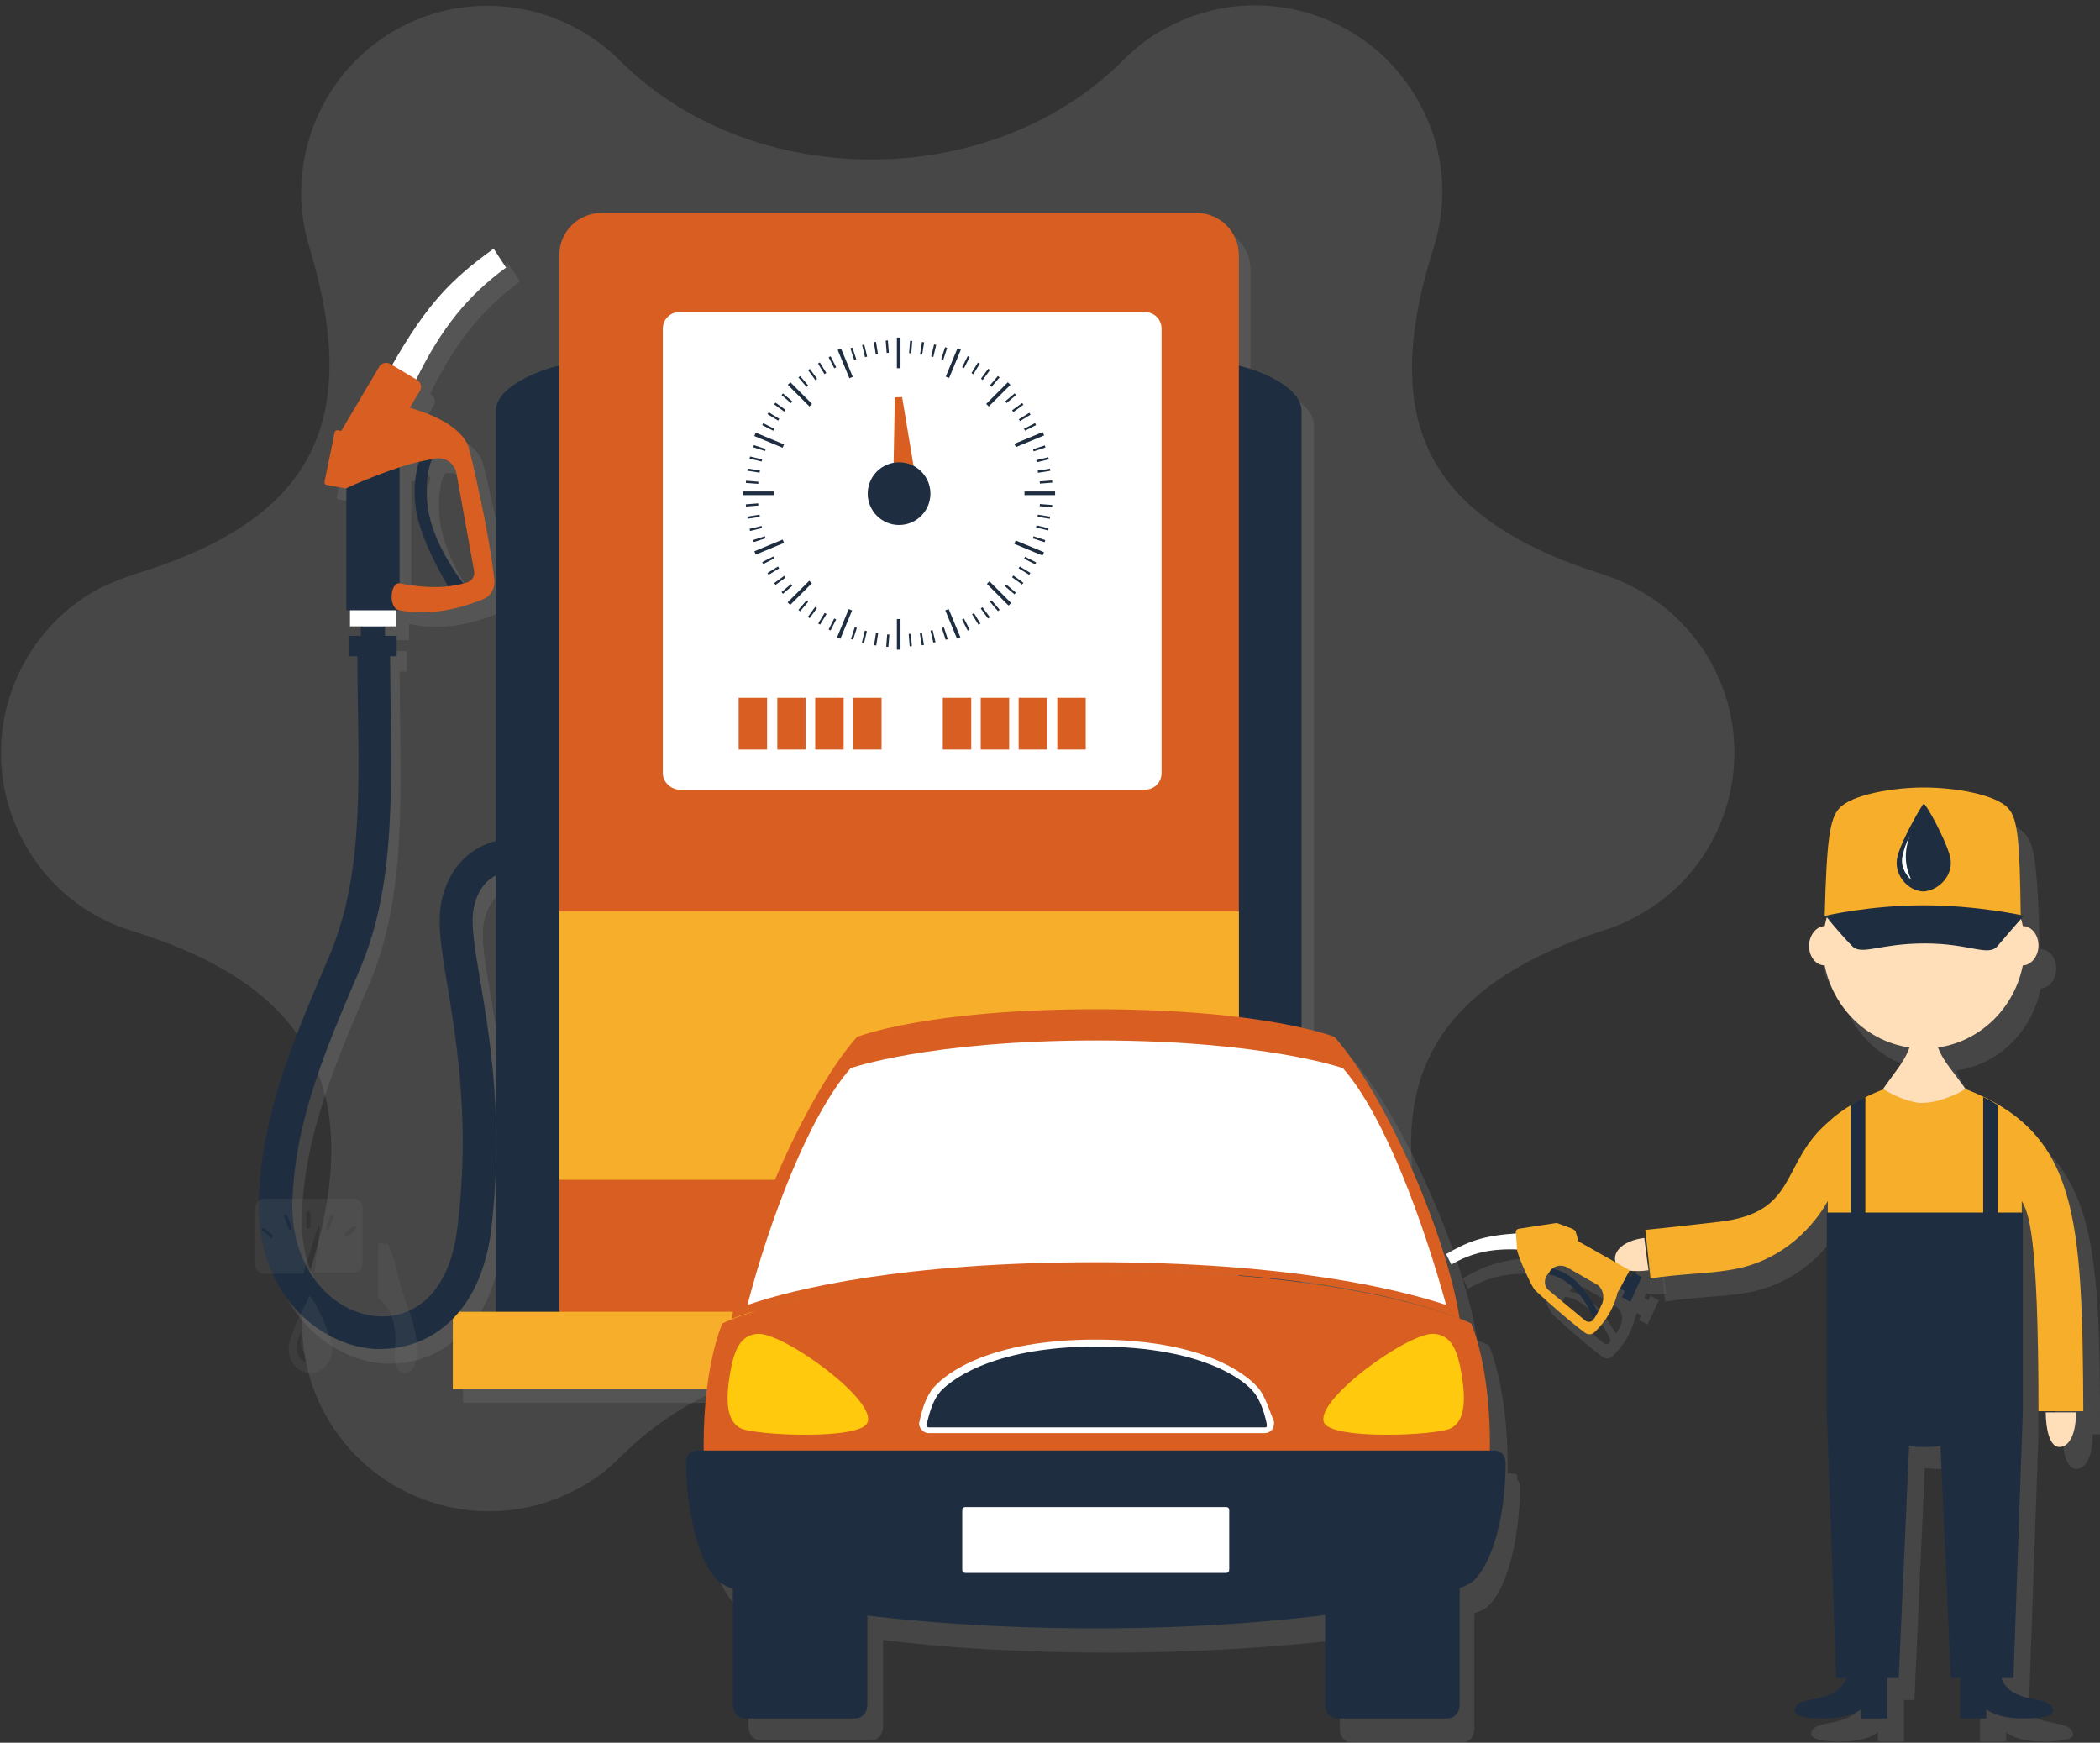 <svg width="288" height="239" viewBox="0 0 288 239" fill="none" xmlns="http://www.w3.org/2000/svg">
<rect x="0" y="0" width="288" height="239" fill="#333333" stroke="none"/>
<g id="PetrolAnimation2">
<g id="CenterItem">
<path id="XMLID 335" opacity="0.27" d="M234.9 91.3C231.6 85.1 226.1 80.8 219.9 78.8C195.8 71.2 189 58.1 196.6 34C198.6 27.7 198.2 20.7 194.8 14.4C188.2 1.9 172.7 -2.9 160.2 3.7C157.8 4.9 155.8 6.5 154 8.3C135.9 26.4 103.1 26.4 85 8.3C77.3 0.6 65.1 -1.6 55 3.7C44 9.5 38.9 22.3 42.4 33.8C49.8 58.2 42.7 71.4 18.3 78.8C16.8 79.3 15.3 79.9 13.8 80.6C1.3 87.2 -3.5 102.7 3.1 115.2C6.4 121.5 11.9 125.8 18.2 127.7C42.7 135.3 50.2 149.6 42.6 174.1C40.7 180.4 41.1 187.4 44.4 193.6C51 206.1 66.5 210.9 79 204.3C81.4 203.1 83.4 201.5 85.2 199.7C103.3 181.6 136.1 181.6 154.2 199.7C161.9 207.4 174.1 209.6 184.2 204.3C195.4 198.4 200.4 185.4 196.6 173.7C188.7 149.3 195.8 135.4 220.2 127.5C221.6 127.1 222.9 126.5 224.2 125.8C236.7 119.3 241.5 103.8 234.9 91.3Z" fill="#808080"/>
<g id="XMLID 1998" opacity="0.5">
<path id="XMLID 2003" opacity="0.5" d="M180.2 181.9V58.3C180.2 55.4 175.3 53 171.5 52.1V37C171.5 33.8 168.9 31.2 165.7 31.2H84.1C80.9 31.2 78.3 33.8 78.3 37V52.2C74.5 53.1 69.6 55.5 69.6 58.4V117.3C66.9 117.9 63.2 120 61.9 125.4C61.2 128.3 61.9 132.2 62.7 137.4C64 145.4 65.8 156.4 64 170.6C62.8 179.9 57.6 182.9 53 182.5C47.2 182.1 41.1 176.5 41.4 166.9C41.7 155.8 46 145.8 50.5 135.3C55.9 122.8 54.9 109.1 54.8 92.1H55.8V89.3H54.2V88H50.9V89.3H49.3V92.1H50.3C50.4 108.2 51.6 121.4 46.3 133.5C41.6 144.4 37.1 154.8 36.8 166.8C36.5 179.1 44.7 186.4 52.6 187C52.9 187 53.3 187 53.6 187C56.9 187 60.6 185.8 63.5 182.7V192.4H185.9V181.8H180.2V181.9ZM68.7 171.1C70.6 156.3 68.7 144.9 67.3 136.6C66.5 132 65.9 128.4 66.4 126.3C67 123.6 68.5 122.4 69.7 121.9V181.8H64.6C66.6 179.4 68.1 175.9 68.7 171.1Z" fill="#808080"/>
<path id="XMLID 1999" opacity="0.5" d="M46.5 68.5L49.1 69C49.1 69 49.2 69 49.3 68.9V85.6H49.8V87.8H56.1V85.6H56.5C56.6 85.6 56.6 85.6 56.7 85.7C60.7 86.4 64.4 85.7 68.1 84.2C69.2 83.8 69.8 82.7 69.7 81.6C69 74.9 66.4 63.9 66.2 63.5V63.4C65.8 62.2 64.2 59.9 58.7 58.1C58.5 58 58.3 58 58.1 57.9L59.5 55.6C59.8 55.1 59.6 54.4 59.1 54.1L59 54C62.5 46.8 66.2 42.4 71.3 38.6L69.6 36C63.8 40.2 60.5 43.4 55.6 52L55.4 51.9C54.9 51.6 54.2 51.8 53.9 52.3L48.7 61.1L48 61C47.8 61 47.6 61.1 47.6 61.3L46.2 68.1C46.1 68.3 46.3 68.5 46.5 68.5ZM64.2 67L66.6 80.3C66.7 81 66.3 81.8 65.6 82C65.5 82 65.3 82.1 65.2 82.1C63.8 80.3 61.1 76.2 60.4 71.9C59.9 68.6 60.4 66.3 60.9 65C61 65 61.2 64.9 61.3 64.9C62.7 64.7 64 65.6 64.2 67ZM58.1 65.6C58.5 65.5 58.8 65.4 59.1 65.3C58.7 66.5 58.3 68.7 58.6 71.4C59.1 75.2 61.8 80.1 63.1 82.3C60.9 82.5 58.6 82.3 56.4 81.9V66C57 66 57.5 65.8 58.1 65.6Z" fill="#808080"/>
</g>
<g id="XMLID 1883">
<path id="XMLID 277" d="M79.3 49.8V182.4H68V56.3C68 52.7 75.7 49.8 79.3 49.8Z" fill="#1E2E40"/>
<path id="XMLID 276" d="M178.5 56.3V182.4H167.2V49.8C170.9 49.8 178.5 52.7 178.5 56.3Z" fill="#1E2E40"/>
<path id="XMLID 275" d="M76.7 182.5V35C76.7 31.8 79.3 29.2 82.5 29.2H164.1C167.3 29.2 169.9 31.8 169.9 35V182.5H76.7Z" fill="#D85F21"/>
<path id="XMLID 274" d="M90.9 106V45.1C90.9 43.8 91.9 42.8 93.2 42.8H157C158.3 42.8 159.3 43.8 159.3 45.1V106C159.3 107.3 158.3 108.3 157 108.3H93.1C91.9 108.2 90.9 107.2 90.9 106Z" fill="white"/>
<path id="XMLID 273" d="M184.5 179.9H62.1V190.5H184.5V179.9Z" fill="#F7AE2A"/>
<path id="XMLID 272" d="M169.9 125H76.7V161.8H169.9V125Z" fill="#F7AE2A"/>
<path id="XMLID 189" d="M52.8 85.9H49.5V87.4H52.8V85.9Z" fill="#1E2E40"/>
<path id="XMLID 188" d="M54.4 87.2H47.9V90H54.4V87.2Z" fill="#1E2E40"/>
<g id="XMLID 1884">
<path id="XMLID 179" d="M105.2 95.7H101.3V102.8H105.2V95.7Z" fill="#D85F21"/>
<path id="XMLID 178" d="M110.5 95.7H106.6V102.8H110.5V95.7Z" fill="#D85F21"/>
<path id="XMLID 177" d="M115.7 95.7H111.8V102.8H115.7V95.7Z" fill="#D85F21"/>
<path id="XMLID 176" d="M120.9 95.7H117V102.8H120.9V95.7Z" fill="#D85F21"/>
<path id="XMLID 175" d="M133.2 95.7H129.3V102.8H133.2V95.7Z" fill="#D85F21"/>
<path id="XMLID 174" d="M138.4 95.7H134.5V102.8H138.4V95.7Z" fill="#D85F21"/>
<path id="XMLID 173" d="M143.6 95.7H139.7V102.8H143.6V95.7Z" fill="#D85F21"/>
<path id="XMLID 172" d="M148.9 95.7H145V102.8H148.9V95.7Z" fill="#D85F21"/>
</g>
</g>
</g>
<g id="PipeItem">
<path id="XMLID 187" d="M57.9 62.2C57.9 62.2 56.4 65.1 57 69.5C57.6 74.6 62.2 81.6 62.2 81.6L64.3 81C64.3 81 59.6 75.5 58.7 69.8C57.9 64.5 59.8 61.8 59.8 61.8L57.9 62.2Z" fill="#1E2E40"/>
<path id="XMLID 185" d="M54.8 63.2H47.5V83.7H54.8V63.2Z" fill="#1E2E40"/>
<path id="XMLID 184" d="M54.3 83.7H48V85.9H54.3V83.7Z" fill="white"/>
<path id="XMLID 183" d="M53.7 50.2C58.6 41.6 61.9 38.3 67.7 34.1L69.4 36.7C64.2 40.5 60.5 45 57 52.2L53.7 50.2Z" fill="white"/>
<path id="XMLID 182" d="M54.8 80C57.9 80.6 61 80.8 64 79.9C64.7 79.7 65.2 79 65 78.2L62.6 64.9C62.3 63.5 61 62.6 59.6 62.9C58.6 63.1 57.5 63.3 56.4 63.6C52.1 64.8 47.4 67 47.4 67L44.8 66.5C44.6 66.5 44.5 66.3 44.5 66.1L45.9 59.3C45.9 59.1 46.1 59 46.3 59L46.8 59.1L52 50.3C52.3 49.8 53 49.6 53.5 49.9L57.2 52.1C57.7 52.4 57.9 53.1 57.6 53.6L56.2 55.9C56.4 56 56.6 56 56.8 56.1C62.3 57.8 63.9 60.1 64.3 61.4V61.5C64.5 62 67.1 72.9 67.8 79.6C67.9 80.7 67.3 81.8 66.2 82.2C62.5 83.7 58.7 84.4 54.8 83.7C53.2 83.5 53.5 79.8 54.8 80Z" fill="#D85F21"/>
<path id="XMLID 278" d="M52.3 185C52 185 51.6 185 51.3 185C43.4 184.4 35.2 177.1 35.5 164.8C35.8 152.8 40.3 142.5 45 131.5C50.4 119 49 105.3 49 88.4H53.5C53.5 106.2 54.8 120.4 49.2 133.3C44.7 143.8 40.4 153.8 40.1 164.9C39.9 174.4 45.9 180.1 51.7 180.5C56.3 180.9 61.5 177.9 62.7 168.6C64.5 154.4 62.7 143.4 61.4 135.4C60.5 130.1 59.9 126.3 60.6 123.4C62.1 116.8 67.3 115.1 69.8 115.1V119.6C69.4 119.6 66 119.8 65 124.4C64.5 126.5 65.1 130.1 65.9 134.7C67.3 143 69.1 154.3 67.3 169.2C65.6 180.9 58.4 185 52.3 185Z" fill="#1E2E40"/>
</g>
<g id="Meter">
<path id="XMLID 271" d="M123.5 46.3H123V50.5H123.5V46.3Z" fill="#1E2E40"/>
<path id="XMLID 270" d="M121.466 46.71L121.6 48.405L121.899 48.381L121.766 46.687L121.466 46.71Z" fill="#1E2E40"/>
<path id="XMLID 269" d="M119.843 46.931L120.109 48.61L120.405 48.563L120.139 46.884L119.843 46.931Z" fill="#1E2E40"/>
<path id="XMLID 268" d="M118.234 47.324L118.631 48.977L118.922 48.907L118.526 47.254L118.234 47.324Z" fill="#1E2E40"/>
<path id="XMLID 267" d="M116.624 47.77L117.149 49.386L117.435 49.294L116.909 47.677L116.624 47.77Z" fill="#1E2E40"/>
<path id="XMLID 266" d="M113.643 48.997L114.415 50.512L114.682 50.375L113.911 48.861L113.643 48.997Z" fill="#1E2E40"/>
<path id="XMLID 265" d="M112.181 49.862L113.07 51.312L113.325 51.155L112.437 49.706L112.181 49.862Z" fill="#1E2E40"/>
<path id="XMLID 264" d="M110.825 50.764L111.824 52.14L112.066 51.964L111.067 50.588L110.825 50.764Z" fill="#1E2E40"/>
<path id="XMLID 263" d="M110.835 52.866L109.73 51.573L109.502 51.768L110.606 53.061L110.835 52.866Z" fill="#1E2E40"/>
<path id="XMLID 262" d="M135.985 53.049L137.089 51.757L136.861 51.562L135.757 52.855L135.985 53.049Z" fill="#1E2E40"/>
<path id="XMLID 261" d="M135.529 50.57L134.529 51.945L134.772 52.121L135.771 50.746L135.529 50.57Z" fill="#1E2E40"/>
<path id="XMLID 260" d="M133.229 51.169L133.485 51.325L134.372 49.875L134.116 49.719L133.229 51.169Z" fill="#1E2E40"/>
<path id="XMLID 259" d="M131.945 50.356L132.213 50.492L132.984 48.977L132.716 48.841L131.945 50.356Z" fill="#1E2E40"/>
<path id="XMLID 258" d="M129.607 47.622L129.083 49.239L129.368 49.332L129.893 47.715L129.607 47.622Z" fill="#1E2E40"/>
<path id="XMLID 257" d="M127.704 48.891L127.995 48.961L128.393 47.308L128.101 47.238L127.704 48.891Z" fill="#1E2E40"/>
<path id="XMLID 256" d="M126.178 48.581L126.475 48.628L126.739 46.948L126.443 46.902L126.178 48.581Z" fill="#1E2E40"/>
<path id="XMLID 255" d="M124.677 48.432L124.976 48.456L125.109 46.761L124.81 46.738L124.677 48.432Z" fill="#1E2E40"/>
<path id="XMLID 254" d="M114.881 47.992L116.488 51.873L116.95 51.681L115.343 47.801L114.881 47.992Z" fill="#1E2E40"/>
<path id="XMLID 253" d="M129.703 51.648L130.165 51.84L131.772 47.959L131.31 47.768L129.703 51.648Z" fill="#1E2E40"/>
<path id="XMLID 252" d="M123.5 84.9H123V89.1H123.5V84.9Z" fill="#1E2E40"/>
<path id="XMLID 251" d="M125.055 88.615L124.922 86.92L124.623 86.944L124.756 88.638L125.055 88.615Z" fill="#1E2E40"/>
<path id="XMLID 250" d="M126.708 88.453L126.442 86.774L126.146 86.821L126.412 88.5L126.708 88.453Z" fill="#1E2E40"/>
<path id="XMLID 249" d="M128.296 88.067L127.899 86.414L127.607 86.484L128.004 88.137L128.296 88.067Z" fill="#1E2E40"/>
<path id="XMLID 248" d="M129.977 87.65L129.452 86.034L129.166 86.126L129.692 87.743L129.977 87.65Z" fill="#1E2E40"/>
<path id="XMLID 247" d="M132.979 86.35L132.207 84.835L131.94 84.971L132.712 86.486L132.979 86.35Z" fill="#1E2E40"/>
<path id="XMLID 246" d="M134.452 85.525L133.564 84.076L133.308 84.233L134.197 85.682L134.452 85.525Z" fill="#1E2E40"/>
<path id="XMLID 245" d="M135.742 84.649L134.742 83.273L134.5 83.45L135.499 84.825L135.742 84.649Z" fill="#1E2E40"/>
<path id="XMLID 244" d="M135.764 82.527L136.868 83.82L137.097 83.625L135.993 82.332L135.764 82.527Z" fill="#1E2E40"/>
<path id="XMLID 243" d="M137.83 80.403L139.123 81.507L139.318 81.279L138.025 80.175L137.83 80.403Z" fill="#1E2E40"/>
<path id="XMLID 242" d="M138.796 79.165L140.172 80.164L140.348 79.922L138.973 78.922L138.796 79.165Z" fill="#1E2E40"/>
<path id="XMLID 241" d="M139.702 77.944L141.152 78.832L141.309 78.576L139.859 77.688L139.702 77.944Z" fill="#1E2E40"/>
<path id="XMLID 240" d="M140.448 76.623L141.963 77.394L142.099 77.127L140.584 76.356L140.448 76.623Z" fill="#1E2E40"/>
<path id="XMLID 239" d="M141.645 73.835L143.261 74.361L143.354 74.075L141.737 73.55L141.645 73.835Z" fill="#1E2E40"/>
<path id="XMLID 238" d="M142.084 72.346L143.737 72.743L143.807 72.451L142.154 72.054L142.084 72.346Z" fill="#1E2E40"/>
<path id="XMLID 237" d="M142.289 70.885L143.968 71.152L144.015 70.855L142.336 70.589L142.289 70.885Z" fill="#1E2E40"/>
<path id="XMLID 236" d="M142.592 69.425L144.286 69.558L144.31 69.258L142.615 69.126L142.592 69.425Z" fill="#1E2E40"/>
<path id="XMLID 235" d="M142.613 66.32L144.308 66.187L144.284 65.888L142.59 66.021L142.613 66.32Z" fill="#1E2E40"/>
<path id="XMLID 234" d="M142.358 64.838L144.037 64.572L143.99 64.276L142.311 64.542L142.358 64.838Z" fill="#1E2E40"/>
<path id="XMLID 233" d="M142.179 63.395L143.832 62.998L143.761 62.706L142.109 63.103L142.179 63.395Z" fill="#1E2E40"/>
<path id="XMLID 232" d="M141.759 61.898L143.376 61.373L143.283 61.088L141.667 61.613L141.759 61.898Z" fill="#1E2E40"/>
<path id="XMLID 231" d="M140.573 59.066L142.087 58.295L141.951 58.028L140.436 58.799L140.573 59.066Z" fill="#1E2E40"/>
<path id="XMLID 230" d="M139.88 57.757L141.329 56.868L141.173 56.612L139.723 57.501L139.88 57.757Z" fill="#1E2E40"/>
<path id="XMLID 229" d="M138.98 56.511L140.356 55.512L140.179 55.269L138.804 56.269L138.98 56.511Z" fill="#1E2E40"/>
<path id="XMLID 228" d="M138.047 55.278L139.34 54.174L139.145 53.946L137.852 55.049L138.047 55.278Z" fill="#1E2E40"/>
<path id="XMLID 227" d="M108.666 55.059L107.374 53.955L107.179 54.183L108.471 55.287L108.666 55.059Z" fill="#1E2E40"/>
<path id="XMLID 226" d="M107.723 56.212L106.348 55.213L106.171 55.456L107.547 56.455L107.723 56.212Z" fill="#1E2E40"/>
<path id="XMLID 225" d="M106.872 57.432L105.423 56.544L105.266 56.799L106.715 57.688L106.872 57.432Z" fill="#1E2E40"/>
<path id="XMLID 224" d="M106.185 58.806L104.67 58.035L104.534 58.302L106.048 59.074L106.185 58.806Z" fill="#1E2E40"/>
<path id="XMLID 223" d="M105.005 61.576L103.389 61.05L103.296 61.336L104.913 61.861L105.005 61.576Z" fill="#1E2E40"/>
<path id="XMLID 222" d="M104.523 63.002L102.87 62.605L102.8 62.897L104.453 63.294L104.523 63.002Z" fill="#1E2E40"/>
<path id="XMLID 221" d="M104.22 64.527L102.541 64.261L102.494 64.557L104.173 64.823L104.22 64.527Z" fill="#1E2E40"/>
<path id="XMLID 220" d="M104.006 66.063L102.312 65.929L102.288 66.228L103.983 66.362L104.006 66.063Z" fill="#1E2E40"/>
<path id="XMLID 219" d="M103.978 69.034L102.284 69.167L102.307 69.466L104.002 69.333L103.978 69.034Z" fill="#1E2E40"/>
<path id="XMLID 218" d="M104.16 70.585L102.481 70.851L102.528 71.147L104.207 70.881L104.16 70.585Z" fill="#1E2E40"/>
<path id="XMLID 217" d="M104.449 72.128L102.796 72.525L102.866 72.816L104.519 72.42L104.449 72.128Z" fill="#1E2E40"/>
<path id="XMLID 216" d="M104.896 73.536L103.279 74.061L103.372 74.347L104.988 73.821L104.896 73.536Z" fill="#1E2E40"/>
<path id="XMLID 215" d="M106.045 76.319L104.53 77.091L104.667 77.359L106.181 76.587L106.045 76.319Z" fill="#1E2E40"/>
<path id="XMLID 214" d="M106.7 77.692L105.251 78.581L105.408 78.837L106.857 77.948L106.7 77.692Z" fill="#1E2E40"/>
<path id="XMLID 213" d="M107.554 78.968L106.178 79.967L106.355 80.21L107.73 79.211L107.554 78.968Z" fill="#1E2E40"/>
<path id="XMLID 212" d="M108.47 80.104L107.177 81.208L107.372 81.436L108.664 80.332L108.47 80.104Z" fill="#1E2E40"/>
<path id="XMLID 211" d="M110.601 82.348L109.497 83.641L109.725 83.836L110.829 82.543L110.601 82.348Z" fill="#1E2E40"/>
<path id="XMLID 210" d="M111.04 84.78L112.039 83.404L111.796 83.228L110.797 84.603L111.04 84.78Z" fill="#1E2E40"/>
<path id="XMLID 209" d="M113.355 84.211L113.099 84.055L112.212 85.505L112.468 85.661L113.355 84.211Z" fill="#1E2E40"/>
<path id="XMLID 208" d="M114.677 84.952L114.409 84.816L113.638 86.331L113.906 86.467L114.677 84.952Z" fill="#1E2E40"/>
<path id="XMLID 207" d="M116.988 87.728L117.514 86.112L117.228 86.019L116.703 87.636L116.988 87.728Z" fill="#1E2E40"/>
<path id="XMLID 206" d="M118.889 86.561L118.598 86.491L118.2 88.144L118.492 88.214L118.889 86.561Z" fill="#1E2E40"/>
<path id="XMLID 205" d="M120.434 86.844L120.137 86.797L119.871 88.476L120.167 88.523L120.434 86.844Z" fill="#1E2E40"/>
<path id="XMLID 204" d="M121.97 87.023L121.671 86.999L121.536 88.694L121.835 88.717L121.97 87.023Z" fill="#1E2E40"/>
<path id="XMLID 203" d="M131.708 87.398L130.101 83.518L129.639 83.709L131.246 87.59L131.708 87.398Z" fill="#1E2E40"/>
<path id="XMLID 202" d="M138.668 82.694L135.698 79.724L135.344 80.077L138.314 83.047L138.668 82.694Z" fill="#1E2E40"/>
<path id="XMLID 201" d="M139.103 74.586L142.983 76.193L143.175 75.731L139.294 74.124L139.103 74.586Z" fill="#1E2E40"/>
<path id="XMLID 200" d="M144.7 67.4H140.5V67.9H144.7V67.4Z" fill="#1E2E40"/>
<path id="XMLID 199" d="M139.313 61.323L143.193 59.715L143.001 59.254L139.122 60.861L139.313 61.323Z" fill="#1E2E40"/>
<path id="XMLID 198" d="M138.574 52.782L138.22 52.428L135.248 55.395L135.602 55.749L138.574 52.782Z" fill="#1E2E40"/>
<path id="XMLID 197" d="M111.364 55.395L108.394 52.425L108.04 52.778L111.01 55.748L111.364 55.395Z" fill="#1E2E40"/>
<path id="XMLID 196" d="M107.52 60.944L103.639 59.337L103.448 59.799L107.328 61.406L107.52 60.944Z" fill="#1E2E40"/>
<path id="XMLID 195" d="M106.1 67.4H101.9V67.9H106.1V67.4Z" fill="#1E2E40"/>
<path id="XMLID 194" d="M107.334 73.995L103.454 75.603L103.645 76.064L107.525 74.457L107.334 73.995Z" fill="#1E2E40"/>
<path id="XMLID 193" d="M110.982 79.643L108.012 82.612L108.366 82.966L111.336 79.996L110.982 79.643Z" fill="#1E2E40"/>
<path id="XMLID 192" d="M116.858 83.723L116.396 83.532L114.793 87.415L115.255 87.605L116.858 83.723Z" fill="#1E2E40"/>
</g>
<g id="RotateItem">
<g id="XMLID 2032" opacity="0.37">
<path id="XMLID 315" opacity="0.37" d="M54.451 174.371C54.022 172.47 53.593 171.361 53.163 170.569C53.02 170.569 52.734 170.569 52.448 170.569C52.305 170.569 52.019 170.569 51.876 170.411V178.014C53.02 178.806 54.594 180.866 54.164 185.301C54.022 186.885 54.451 187.835 55.023 188.152C55.452 188.469 55.881 188.311 56.31 187.994C57.311 187.043 57.74 184.509 56.167 179.915C55.309 177.698 54.737 175.797 54.451 174.371Z" fill="#808080"/>
<path id="XMLID 2036" opacity="0.37" d="M48.587 164.392H36.144C35.572 164.392 35 165.025 35 165.659V173.421C35 174.054 35.572 174.688 36.144 174.688H41.579L43.581 168.352C43.581 168.193 43.724 168.193 43.724 168.193C43.867 168.193 43.867 168.352 43.867 168.352L43.152 174.529H48.587C49.159 174.529 49.731 173.896 49.731 173.262V168.51V167.401V165.5C49.731 165.025 49.159 164.392 48.587 164.392ZM37.431 169.619L37.288 169.777H37.145C36.716 169.302 36.287 168.985 36.001 168.827C35.858 168.827 35.858 168.669 36.001 168.51C36.001 168.352 36.144 168.352 36.287 168.51C36.716 168.827 37.145 169.144 37.574 169.619C37.431 169.302 37.431 169.461 37.431 169.619ZM39.863 168.669C39.72 168.669 39.577 168.669 39.577 168.51C39.434 168.035 39.148 167.401 39.005 166.926C39.005 166.768 39.005 166.609 39.148 166.609C39.291 166.609 39.434 166.609 39.434 166.768C39.577 167.243 39.863 167.876 40.006 168.352C40.006 168.51 40.006 168.669 39.863 168.669ZM42.58 168.193C42.58 168.352 42.437 168.51 42.294 168.51C42.151 168.51 42.008 168.352 42.008 168.193V166.451C42.008 166.292 42.151 166.134 42.294 166.134C42.437 166.134 42.58 166.292 42.58 166.451V168.193ZM45.726 166.926C45.583 167.401 45.297 168.035 45.154 168.51C45.154 168.669 45.011 168.669 45.011 168.669C45.011 168.669 45.011 168.669 44.868 168.669C44.725 168.669 44.725 168.51 44.725 168.352C44.868 167.876 45.154 167.243 45.297 166.768C45.297 166.609 45.44 166.609 45.583 166.609C45.726 166.768 45.726 166.926 45.726 166.926ZM48.73 168.669C48.301 168.985 48.015 169.302 47.586 169.619H47.443C47.443 169.619 47.3 169.619 47.3 169.461C47.157 169.302 47.3 169.144 47.3 169.144C47.586 168.827 47.872 168.669 48.015 168.51C48.158 168.352 48.301 168.193 48.444 168.193C48.587 168.193 48.73 168.193 48.73 168.193C48.873 168.352 48.873 168.51 48.73 168.669Z" fill="#808080"/>
<path id="XMLID 2033" opacity="0.37" d="M42.437 177.698L42.008 178.648C41.579 179.44 39.576 183.4 39.576 184.984C39.576 186.727 40.864 188.311 42.58 188.311C44.153 188.311 45.583 186.885 45.583 184.984C45.583 183.4 43.581 179.44 43.152 178.648L42.437 177.698ZM42.008 186.727C42.008 186.885 42.008 186.885 42.008 186.727C41.865 186.885 41.865 186.885 42.008 186.727C42.008 186.727 41.865 186.727 41.722 186.727C41.722 186.727 41.579 186.727 41.579 186.568C41.436 186.568 41.436 186.41 41.293 186.41C41.15 186.251 41.15 186.251 41.007 186.093C40.864 185.935 40.864 185.776 40.864 185.618C40.864 185.459 40.721 185.301 40.721 185.143C40.721 184.984 40.721 184.826 40.721 184.667C40.721 184.351 40.721 184.034 40.864 183.717C41.007 183.4 41.007 183.242 41.15 182.925C41.293 182.767 41.293 182.608 41.436 182.45V182.291V182.45C41.436 182.608 41.293 182.767 41.293 182.925C41.293 183.083 41.293 183.083 41.293 183.242C41.293 183.4 41.293 183.559 41.293 183.717C41.293 184.034 41.293 184.351 41.293 184.509C41.293 184.667 41.293 184.826 41.436 184.984C41.436 185.143 41.579 185.301 41.579 185.301C41.579 185.459 41.722 185.459 41.722 185.618C41.722 185.776 41.865 185.776 41.865 185.935V186.093V186.251C41.865 186.41 41.865 186.41 42.008 186.41C41.865 186.727 42.008 186.727 42.008 186.727Z" fill="#808080"/>
</g>
<g id="XMLID 1685">
<g id="XMLID 1734" opacity="0.5">
<path id="XMLID 1742" opacity="0.5" d="M207.481 202.092H206.766C206.766 201.775 206.766 201.458 206.766 201.142C206.766 190.053 204.191 184.509 204.191 184.509C204.191 184.509 203.762 184.192 202.618 183.875C200.759 171.995 192.321 153.145 185.456 145.225C185.456 145.225 176.16 141.423 152.705 141.423C129.393 141.423 119.953 145.225 119.953 145.225C113.088 152.987 104.65 171.995 102.791 183.875C101.79 184.351 101.218 184.509 101.218 184.509C101.218 184.509 98.644 190.053 98.644 201.142C98.644 201.458 98.644 201.775 98.644 202.092H97.928C97.499 202.092 97.07 202.25 96.784 202.567C96.498 202.884 96.355 203.359 96.355 203.834C96.498 210.329 97.928 217.299 100.789 219.992C101.075 220.308 101.79 220.625 102.648 220.942V236.782C102.648 237.891 103.363 238.683 104.364 238.683H119.381C120.382 238.683 121.097 237.891 121.097 236.782V224.902C129.679 226.011 140.405 226.645 152.418 226.645C164.432 226.645 175.158 225.853 183.74 224.902V237.099C183.74 238.208 184.455 239 185.456 239H200.473C201.474 239 202.189 238.208 202.189 237.099V221.259C203.047 220.942 203.762 220.625 204.048 220.308C206.909 217.616 208.339 210.646 208.482 204.151C208.482 203.676 208.339 203.201 208.053 202.884C208.196 202.25 207.91 202.092 207.481 202.092ZM105.937 182.925C106.223 182.925 106.367 182.767 106.653 182.767C106.51 182.767 106.223 182.767 105.937 182.925ZM107.082 182.608C107.368 182.608 107.511 182.45 107.797 182.45C107.511 182.45 107.225 182.45 107.082 182.608ZM108.083 182.291C108.369 182.291 108.512 182.133 108.798 182.133C108.655 182.133 108.369 182.133 108.083 182.291ZM109.227 181.975C109.513 181.816 109.942 181.816 110.228 181.658C109.942 181.816 109.513 181.816 109.227 181.975ZM110.371 181.658C110.8 181.499 111.229 181.499 111.658 181.341C111.229 181.499 110.8 181.499 110.371 181.658ZM111.944 181.183C112.23 181.024 112.659 181.024 112.945 180.866C112.659 181.024 112.373 181.183 111.944 181.183ZM113.517 180.866C113.803 180.866 114.233 180.707 114.519 180.707C114.233 180.707 113.803 180.866 113.517 180.866ZM115.091 180.549C115.52 180.391 115.949 180.391 116.378 180.232C115.806 180.391 115.377 180.549 115.091 180.549ZM116.664 180.232C117.236 180.074 117.808 180.074 118.38 179.915C117.808 180.074 117.236 180.232 116.664 180.232ZM118.523 179.915C119.095 179.757 119.524 179.757 120.096 179.599C119.524 179.757 119.095 179.757 118.523 179.915ZM104.364 183.4C104.507 183.4 104.65 183.242 104.793 183.242C104.65 183.4 104.507 183.4 104.364 183.4ZM105.079 183.242C105.365 183.083 105.651 183.083 105.794 182.925C105.508 183.083 105.365 183.083 105.079 183.242ZM120.668 179.599C121.097 179.599 121.526 179.44 121.956 179.44C121.526 179.44 121.097 179.44 120.668 179.599ZM198.757 182.608C199.043 182.608 199.186 182.767 199.472 182.767C199.329 182.767 199.043 182.767 198.757 182.608ZM199.615 182.925C199.901 183.083 200.187 183.083 200.33 183.242C200.187 183.083 199.901 183.083 199.615 182.925ZM200.759 183.242C200.902 183.242 201.045 183.4 201.188 183.4C201.045 183.4 200.902 183.4 200.759 183.242ZM185.456 179.599C186.028 179.757 186.457 179.757 187.029 179.915C186.457 179.757 185.885 179.757 185.456 179.599ZM187.172 179.915C187.744 180.074 188.316 180.074 188.888 180.232C188.316 180.232 187.744 180.074 187.172 179.915ZM189.317 180.391C189.746 180.549 190.175 180.549 190.604 180.707C190.032 180.549 189.746 180.391 189.317 180.391ZM191.033 180.707C191.32 180.707 191.749 180.866 192.035 180.866C191.606 180.866 191.32 180.707 191.033 180.707ZM192.464 181.024C192.893 181.183 193.179 181.183 193.465 181.341C193.179 181.183 192.893 181.024 192.464 181.024ZM193.894 181.341C194.323 181.499 194.752 181.499 195.181 181.658C194.752 181.499 194.323 181.499 193.894 181.341ZM195.324 181.658C195.61 181.816 196.039 181.816 196.325 181.975C196.039 181.816 195.61 181.816 195.324 181.658ZM196.611 182.133C196.897 182.133 197.183 182.291 197.326 182.291C197.183 182.133 196.897 182.133 196.611 182.133ZM197.755 182.45C198.041 182.45 198.184 182.608 198.47 182.608C198.184 182.45 198.041 182.45 197.755 182.45ZM183.454 179.282C183.883 179.282 184.312 179.44 184.741 179.44C184.455 179.44 184.026 179.44 183.454 179.282ZM176.446 178.49C177.161 178.648 178.019 178.648 178.734 178.807C178.019 178.648 177.304 178.49 176.446 178.49ZM174.157 178.173C174.729 178.173 175.301 178.331 175.874 178.331C175.301 178.331 174.729 178.331 174.157 178.173ZM152.705 177.223C153.706 177.223 154.85 177.223 155.851 177.223C154.85 177.381 153.849 177.223 152.705 177.223ZM156.852 177.381C157.567 177.381 158.282 177.381 158.997 177.381C158.282 177.381 157.567 177.381 156.852 177.381ZM159.998 177.381C160.714 177.381 161.286 177.381 162.001 177.381C161.286 177.381 160.571 177.381 159.998 177.381ZM162.859 177.539C163.574 177.539 164.289 177.539 165.004 177.698C164.432 177.539 163.717 177.539 162.859 177.539ZM165.719 177.698C166.577 177.698 167.578 177.856 168.437 177.856C167.435 177.698 166.577 177.698 165.719 177.698ZM169.009 177.856C169.724 177.856 170.296 178.015 171.011 178.015C170.296 177.856 169.581 177.856 169.009 177.856ZM171.726 178.015C172.298 178.015 172.87 178.173 173.442 178.173C172.87 178.173 172.298 178.015 171.726 178.015ZM129.679 178.331C130.251 178.331 130.823 178.173 131.395 178.173C130.823 178.331 130.251 178.331 129.679 178.331ZM132.11 178.173C132.682 178.173 133.254 178.015 133.826 178.015C133.254 178.015 132.682 178.173 132.11 178.173ZM134.684 178.015C135.256 178.015 135.971 177.856 136.543 177.856C135.971 177.856 135.256 177.856 134.684 178.015ZM137.259 177.698C138.117 177.698 138.975 177.539 139.976 177.539C138.975 177.698 138.117 177.698 137.259 177.698ZM140.405 177.539C141.12 177.539 141.835 177.539 142.55 177.381C141.835 177.539 141.12 177.539 140.405 177.539ZM143.551 177.539C144.123 177.539 144.839 177.539 145.554 177.539C144.839 177.381 144.266 177.381 143.551 177.539ZM146.555 177.381C147.27 177.381 147.985 177.381 148.7 177.381C147.985 177.381 147.27 177.381 146.555 177.381ZM149.701 177.381C150.702 177.381 151.703 177.381 152.848 177.381C151.703 177.223 150.702 177.381 149.701 177.381ZM126.818 178.648C127.533 178.49 128.248 178.49 129.106 178.331C128.248 178.49 127.533 178.648 126.818 178.648ZM178.734 178.648C179.449 178.807 180.164 178.807 180.736 178.965C180.164 178.965 179.449 178.807 178.734 178.648ZM181.451 179.123C181.88 179.123 182.452 179.282 182.881 179.282C182.452 179.123 181.88 179.123 181.451 179.123ZM202.046 183.717C202.189 183.717 202.189 183.717 202.332 183.875C202.332 183.875 202.189 183.875 202.046 183.717ZM201.474 183.559C201.617 183.559 201.76 183.717 201.76 183.717C201.76 183.717 201.617 183.559 201.474 183.559ZM126.675 178.648C125.96 178.807 125.245 178.807 124.673 178.965C125.388 178.965 125.96 178.807 126.675 178.648ZM124.101 179.123C123.672 179.123 123.1 179.282 122.671 179.282C123.1 179.123 123.672 179.123 124.101 179.123ZM103.506 183.717C103.363 183.717 103.363 183.717 103.22 183.875C103.22 183.875 103.363 183.875 103.506 183.717ZM104.078 183.559C103.935 183.559 103.792 183.717 103.792 183.717C103.792 183.717 103.935 183.559 104.078 183.559Z" fill="#808080"/>
<path id="XMLID 79" opacity="0.5" d="M271.982 152.511C270.409 150.135 268.979 148.71 268.264 146.809C274.127 146.017 278.704 141.423 279.848 135.562C280.992 135.562 281.993 134.295 281.993 132.869C281.993 131.285 280.992 130.177 279.848 130.177C279.848 129.86 279.705 129.543 279.562 129.226C279.705 129.068 279.705 129.068 279.705 129.068C279.419 118.455 278.99 115.762 277.703 114.336C275.987 112.435 270.409 111.485 266.118 111.485C261.971 111.485 256.25 112.435 254.534 114.336C253.247 115.762 252.818 118.455 252.532 129.068L252.674 129.226C252.531 129.543 252.531 129.86 252.388 130.177C251.244 130.177 250.243 131.444 250.243 132.869C250.243 134.453 251.244 135.562 252.388 135.562C253.533 141.423 258.109 145.859 263.973 146.809C263.258 148.71 261.971 150.135 260.398 152.511C259.539 152.828 258.681 153.145 257.966 153.62C257.823 153.62 257.823 153.779 257.68 153.779C255.678 154.729 254.105 155.838 252.674 157.105C246.096 162.808 248.67 169.461 237.801 170.728C234.94 171.045 230.936 171.52 227.646 171.837L228.361 178.49C232.509 177.856 236.084 177.856 238.945 177.381C247.955 176.114 251.959 169.144 252.674 167.877V196.706L253.962 233.139H262.543L263.973 201.3C263.973 201.3 264.402 201.458 266.118 201.458C267.834 201.458 268.264 201.3 268.264 201.3L269.694 233.139H278.275L279.562 196.706V167.877C280.42 169.461 281.85 171.837 281.85 196.706H282.851C282.851 199.082 283.424 201.458 284.711 201.458C286.141 201.458 286.999 199.557 286.999 196.706H288C288 169.936 287.428 158.531 271.982 152.511Z" fill="#808080"/>
<path id="XMLID 1737" opacity="0.5" d="M228.504 177.381L227.932 172.946C225.358 173.262 223.785 174.53 223.928 175.955C223.928 176.114 223.927 176.114 224.071 176.272L218.922 173.421L218.493 171.995C218.493 171.995 218.35 171.837 218.064 171.678L215.918 170.886C215.775 170.886 210.77 171.678 210.77 171.678C210.484 171.678 210.198 171.995 210.341 172.312V172.47C205.764 172.787 203.619 173.579 200.615 175.322L201.331 176.747C204.048 175.163 206.622 174.53 210.484 174.688C210.627 175.797 212.486 179.757 212.915 180.232C213.058 180.391 217.206 184.192 219.78 186.093C220.209 186.41 220.781 186.41 221.21 185.935C222.64 184.509 223.641 182.925 224.214 180.866C224.214 180.866 224.214 180.866 224.214 180.707L224.5 180.074L225.072 180.391L224.786 181.024L225.93 181.658L227.503 178.331L226.359 177.698L226.073 178.331L225.501 178.014L225.072 178.965L225.787 177.381C226.645 177.539 227.646 177.539 228.504 177.381ZM219.923 184.192L214.774 179.915C214.202 179.44 214.202 178.648 214.488 178.014L214.631 177.856C215.203 177.856 216.348 178.173 217.635 179.282C219.351 180.549 220.495 182.925 220.924 183.875L220.781 184.034C220.638 184.351 220.209 184.509 219.923 184.192ZM222.354 181.499C222.211 181.975 221.925 182.45 221.639 182.925C220.924 181.816 219.494 179.282 217.921 178.331C216.92 177.539 215.918 177.222 215.203 177.064C215.775 176.43 216.491 176.272 217.206 176.589L221.353 178.965C222.354 179.599 222.64 180.549 222.354 181.499Z" fill="#808080"/>
<path id="XMLID 75" opacity="0.5" d="M248.384 237.733C248.384 238.05 248.527 238.842 252.389 238.842C256.25 238.842 257.537 237.574 257.537 237.574V238.842H261.113V233.139H255.678C254.248 237.258 248.67 235.515 248.384 237.733Z" fill="#808080"/>
<path id="XMLID 74" opacity="0.5" d="M276.987 233.139H271.553V238.842H275.128V237.574C275.128 237.574 276.415 238.842 280.277 238.842C284.281 238.842 284.424 238.05 284.281 237.733C283.852 235.515 278.275 237.258 276.987 233.139Z" fill="#808080"/>
</g>
<g id="XMLID 1686">
<path id="XMLID 70" d="M100.502 215.239V233.773C100.502 234.881 101.218 235.673 102.219 235.673H117.236C118.237 235.673 118.952 234.881 118.952 233.773V219.833C108.941 218.249 102.934 216.348 100.502 215.239Z" fill="#1E2E40"/>
<path id="XMLID 69" d="M200.187 215.239V233.773C200.187 234.881 199.472 235.673 198.47 235.673H183.454C182.452 235.673 181.737 234.881 181.737 233.773V219.833C191.749 218.249 197.755 216.348 200.187 215.239Z" fill="#1E2E40"/>
<path id="XMLID 55" d="M269.551 149.343C269.551 149.343 267.691 150.452 263.973 150.452C260.111 150.452 258.395 149.343 258.395 149.343C255.249 150.611 252.674 152.036 250.672 153.937C244.093 159.64 246.668 166.293 235.798 167.56C232.938 167.877 228.933 168.352 225.644 168.669L226.359 175.322C230.506 174.688 234.082 174.688 236.942 174.213C245.952 172.946 249.957 165.976 250.672 164.709V193.538H263.973H277.274V164.709C278.132 166.293 279.562 168.669 279.562 193.538H285.712C285.569 166.768 284.997 155.363 269.551 149.343Z" fill="#F7AE2A"/>
<path id="XMLID 54" d="M265.546 142.849H263.83H262.113C261.541 145.225 260.111 146.651 258.252 149.343C259.968 150.452 262.543 151.403 263.83 151.244C265.26 151.244 267.834 150.452 269.55 149.343C267.691 146.651 266.118 145.225 265.546 142.849Z" fill="#FFDFB9"/>
<path id="XMLID 53" d="M279.561 129.701C279.561 128.117 278.56 127.008 277.416 127.008C276.129 120.672 270.551 115.762 263.829 115.762C257.108 115.762 251.53 120.514 250.243 127.008C249.099 127.008 248.097 128.276 248.097 129.701C248.097 131.285 249.099 132.394 250.243 132.394C251.53 138.889 257.108 143.799 263.829 143.799C270.551 143.799 276.129 138.889 277.416 132.394C278.56 132.394 279.561 131.127 279.561 129.701Z" fill="#FFDFB9"/>
<path id="XMLID 52" d="M225.501 169.778C222.926 170.094 221.353 171.362 221.496 172.787C221.639 174.213 223.785 174.53 226.073 174.213L225.501 169.778Z" fill="#FFDFB9"/>
<path id="XMLID 51" d="M284.71 193.696C284.71 196.548 283.852 198.449 282.422 198.449C281.135 198.449 280.563 196.073 280.563 193.696H284.71Z" fill="#FFDFB9"/>
<path id="XMLID 50" d="M258.681 229.971H253.247C251.816 234.089 246.382 232.189 246.096 234.565C246.096 234.881 246.239 235.673 250.1 235.673C253.962 235.673 255.249 234.406 255.249 234.406V235.673H258.824V229.971H258.681Z" fill="#1E2E40"/>
<path id="XMLID 49" d="M268.978 229.971H274.413C275.843 234.089 281.278 232.189 281.564 234.565C281.564 234.881 281.421 235.673 277.56 235.673C273.698 235.673 272.411 234.406 272.411 234.406V235.673H268.835V229.971H268.978Z" fill="#1E2E40"/>
<path id="XMLID 48" d="M250.529 166.293V193.697L251.816 230.129H260.397L261.827 198.29C261.827 198.29 262.256 198.449 263.973 198.449C265.689 198.449 266.118 198.29 266.118 198.29L267.548 230.129H276.129L277.416 193.697V166.293H250.529Z" fill="#1E2E40"/>
<path id="XMLID 47" d="M255.82 166.293V150.452C255.105 150.769 254.533 151.086 253.818 151.561V166.451H255.82V166.293Z" fill="#1E2E40"/>
<path id="XMLID 46" d="M271.982 166.293V150.452C272.697 150.769 273.269 151.086 273.984 151.561V166.451H271.982V166.293Z" fill="#1E2E40"/>
<path id="XMLID 45" d="M275.414 110.851C273.698 108.95 268.12 108 263.829 108C259.682 108 253.961 108.95 252.245 110.851C250.958 112.277 250.529 114.97 250.243 125.583C250.243 125.583 257.394 126.375 263.686 126.375C270.122 126.375 277.13 125.583 277.13 125.583C276.987 114.97 276.701 112.277 275.414 110.851Z" fill="#F7AE2A"/>
<path id="XMLID 44" d="M263.83 124.157C256.393 124.157 250.386 125.583 250.386 125.583C250.386 125.583 251.673 127.325 253.961 129.701C255.249 131.127 257.68 129.384 263.973 129.384C270.266 129.384 272.697 131.285 273.984 129.701C276.129 127.167 277.56 125.583 277.56 125.583C277.56 125.583 271.267 124.157 263.83 124.157Z" fill="#1E2E40"/>
<g id="XMLID 1687">
<path id="XMLID 43" d="M267.405 117.346C266.69 114.811 264.116 110.218 263.83 110.218C263.686 110.218 260.969 114.811 260.254 117.346C259.539 119.88 261.684 122.256 263.83 122.256C265.975 122.098 268.12 119.88 267.405 117.346Z" fill="#1E2E40"/>
<path id="XMLID 42" d="M261.827 114.812C261.398 115.604 261.112 116.554 260.969 117.188C260.54 118.613 261.255 119.88 262.113 120.672C261.255 118.772 261.112 117.029 261.827 114.812Z" fill="white"/>
</g>
</g>
</g>
</g>
<g id="Car">
<path id="XMLID 73" d="M204.334 198.132C204.334 187.043 201.759 181.499 201.759 181.499C201.759 181.499 187.314 174.213 150.416 174.213C113.517 174.213 99.072 181.499 99.072 181.499C99.072 181.499 96.498 187.043 96.498 198.132C96.498 209.22 99.072 214.764 99.072 214.764C99.072 214.764 113.517 222.051 150.416 222.051C187.314 222.051 201.759 214.764 201.759 214.764C201.759 214.764 204.334 209.062 204.334 198.132Z" fill="#D85F21"/>
<path id="XMLID 72" d="M200.186 180.866C198.327 168.985 189.889 149.977 183.024 142.215C183.024 142.215 173.728 138.413 150.273 138.413C126.961 138.413 117.521 142.215 117.521 142.215C110.656 149.977 102.218 168.985 100.359 180.866C104.936 179.123 120.096 174.213 150.273 174.213C180.45 174.054 195.609 178.965 200.186 180.866Z" fill="#D85F21"/>
<path id="XMLID 71" d="M150.273 173.104C176.588 173.104 191.605 176.747 198.327 178.965C195.18 167.56 189.889 152.987 184.168 146.492C184.168 146.492 173.442 142.69 150.416 142.69C127.39 142.69 116.663 146.492 116.663 146.492C110.942 152.987 105.508 167.401 102.504 178.965C108.94 176.747 123.957 173.104 150.273 173.104Z" fill="white"/>
<path id="XMLID 68" d="M181.594 195.122C180.163 192.112 193.035 182.766 196.611 182.925C199.042 183.083 199.9 185.143 200.472 188.627C201.044 192.112 200.901 194.964 198.899 195.914C196.897 196.864 182.738 197.498 181.594 195.122Z" fill="#FFC90D"/>
<path id="XMLID 67" d="M118.952 195.122C120.382 192.112 107.51 182.766 103.935 182.925C101.504 183.083 100.646 185.143 100.074 188.627C99.501 192.112 99.644 194.964 101.647 195.914C103.792 196.864 117.951 197.498 118.952 195.122Z" fill="#FFC90D"/>
<path id="XMLID 66" d="M206.479 200.666C206.479 200.191 206.336 199.716 206.05 199.399C205.764 199.082 205.335 198.924 204.906 198.924H150.273H95.64C95.211 198.924 94.781 199.082 94.496 199.399C94.209 199.716 94.066 200.191 94.066 200.666C94.209 207.161 95.64 214.131 98.5 216.823C101.074 219.358 122.241 223.318 150.273 223.318C178.304 223.318 199.471 219.199 202.045 216.823C204.906 214.131 206.479 207.319 206.479 200.666Z" fill="#1E2E40"/>
<path id="XMLID 65" d="M172.441 190.212C170.725 188.311 164.861 183.717 150.273 183.717C135.685 183.717 129.821 188.311 128.105 190.212C126.961 191.479 126.389 193.538 126.103 194.964C125.96 195.28 126.103 195.756 126.389 196.072C126.675 196.389 126.961 196.548 127.39 196.548H150.416H173.442C173.871 196.548 174.157 196.389 174.443 196.072C174.729 195.756 174.729 195.28 174.729 194.964C174.157 193.696 173.585 191.479 172.441 190.212Z" fill="white"/>
<path id="XMLID 64" d="M127.39 195.756C127.247 195.756 127.247 195.756 127.104 195.597C127.104 195.439 126.961 195.439 127.104 195.281C127.533 193.38 128.105 191.796 128.963 190.845C129.821 189.895 135.256 184.667 150.416 184.667C165.576 184.667 171.011 189.736 171.869 190.845C172.584 191.637 173.299 193.221 173.728 195.281C173.728 195.439 173.728 195.439 173.728 195.597C173.728 195.756 173.585 195.756 173.442 195.756H127.39Z" fill="#1E2E40"/>
<path id="XMLID 63" d="M131.108 215.714V206.844C131.108 206.21 131.537 205.735 132.109 205.735H168.579C169.151 205.735 169.58 206.21 169.58 206.844V215.714C169.58 216.348 169.151 216.823 168.579 216.823H132.109C131.537 216.665 131.108 216.19 131.108 215.714Z" fill="#1E2E40"/>
<path id="XMLID 62" d="M168.15 215.715H132.395C132.109 215.715 131.966 215.556 131.966 215.239V207.161C131.966 206.844 132.109 206.686 132.395 206.686H168.15C168.436 206.686 168.579 206.844 168.579 207.161V215.239C168.579 215.556 168.436 215.715 168.15 215.715Z" fill="white"/>
</g>
<g id="hand">
<path id="XMLID 61" d="M212.2 173.896C212.2 173.896 213.773 173.896 215.489 175.163C217.492 176.589 219.494 180.549 219.494 180.549L218.779 181.341C218.779 181.341 217.492 177.856 215.203 176.114C213.201 174.53 211.628 174.688 211.628 174.688L212.2 173.896Z" fill="#1E2E40"/>
<path id="XMLID 60" d="M223.795 175.134L223.156 174.778L222.256 176.759L222.895 177.115L223.795 175.134Z" fill="#1E2E40"/>
<path id="XMLID 59" d="M225.14 175.147L223.99 174.506L222.448 177.903L223.598 178.543L225.14 175.147Z" fill="#1E2E40"/>
<path id="XMLID 58" d="M208.052 169.144C203.333 169.461 201.331 170.253 198.327 171.995L199.042 173.421C201.76 171.837 204.477 171.203 208.195 171.362L208.052 169.144Z" fill="white"/>
<path id="XMLID 1703" d="M223.498 174.213L216.49 170.253L216.061 168.827C216.061 168.827 215.918 168.669 215.632 168.51L213.487 167.718C213.344 167.718 208.338 168.51 208.338 168.51C208.052 168.51 207.766 168.827 207.909 169.144L208.052 171.361C208.195 172.47 210.055 176.43 210.484 176.906C210.627 177.064 214.774 180.866 217.349 182.767C217.778 183.083 218.35 183.083 218.779 182.608C220.209 181.182 221.21 179.598 221.782 177.539C221.782 177.539 221.782 177.539 221.782 177.381L223.498 174.213ZM218.493 181.024C218.207 181.341 217.778 181.341 217.492 181.182L212.343 176.906C211.771 176.43 211.771 175.638 212.057 175.005C212.2 174.846 212.486 174.53 212.629 174.213C213.201 173.579 214.059 173.421 214.774 173.738L218.922 176.114C219.78 176.589 220.066 177.698 219.78 178.648C219.494 179.282 219.065 180.232 218.493 181.024Z" fill="#F7AE2A"/>
</g>
<g id="MeterRotate">
<g id="Meter2">
<path id="XMLID 191" d="M123.721 54.458L123.222 54.475L122.722 54.492L122.495 66.527L124.051 66.394L125.69 66.317L123.721 54.458Z" fill="#D85F21"/>
<path id="XMLID 190" d="M123.3 72C125.675 72 127.6 70.075 127.6 67.7C127.6 65.325 125.675 63.4 123.3 63.4C120.925 63.4 119 65.325 119 67.7C119 70.075 120.925 72 123.3 72Z" fill="#1E2E40"/>
</g>
</g>
</g>
</svg>
